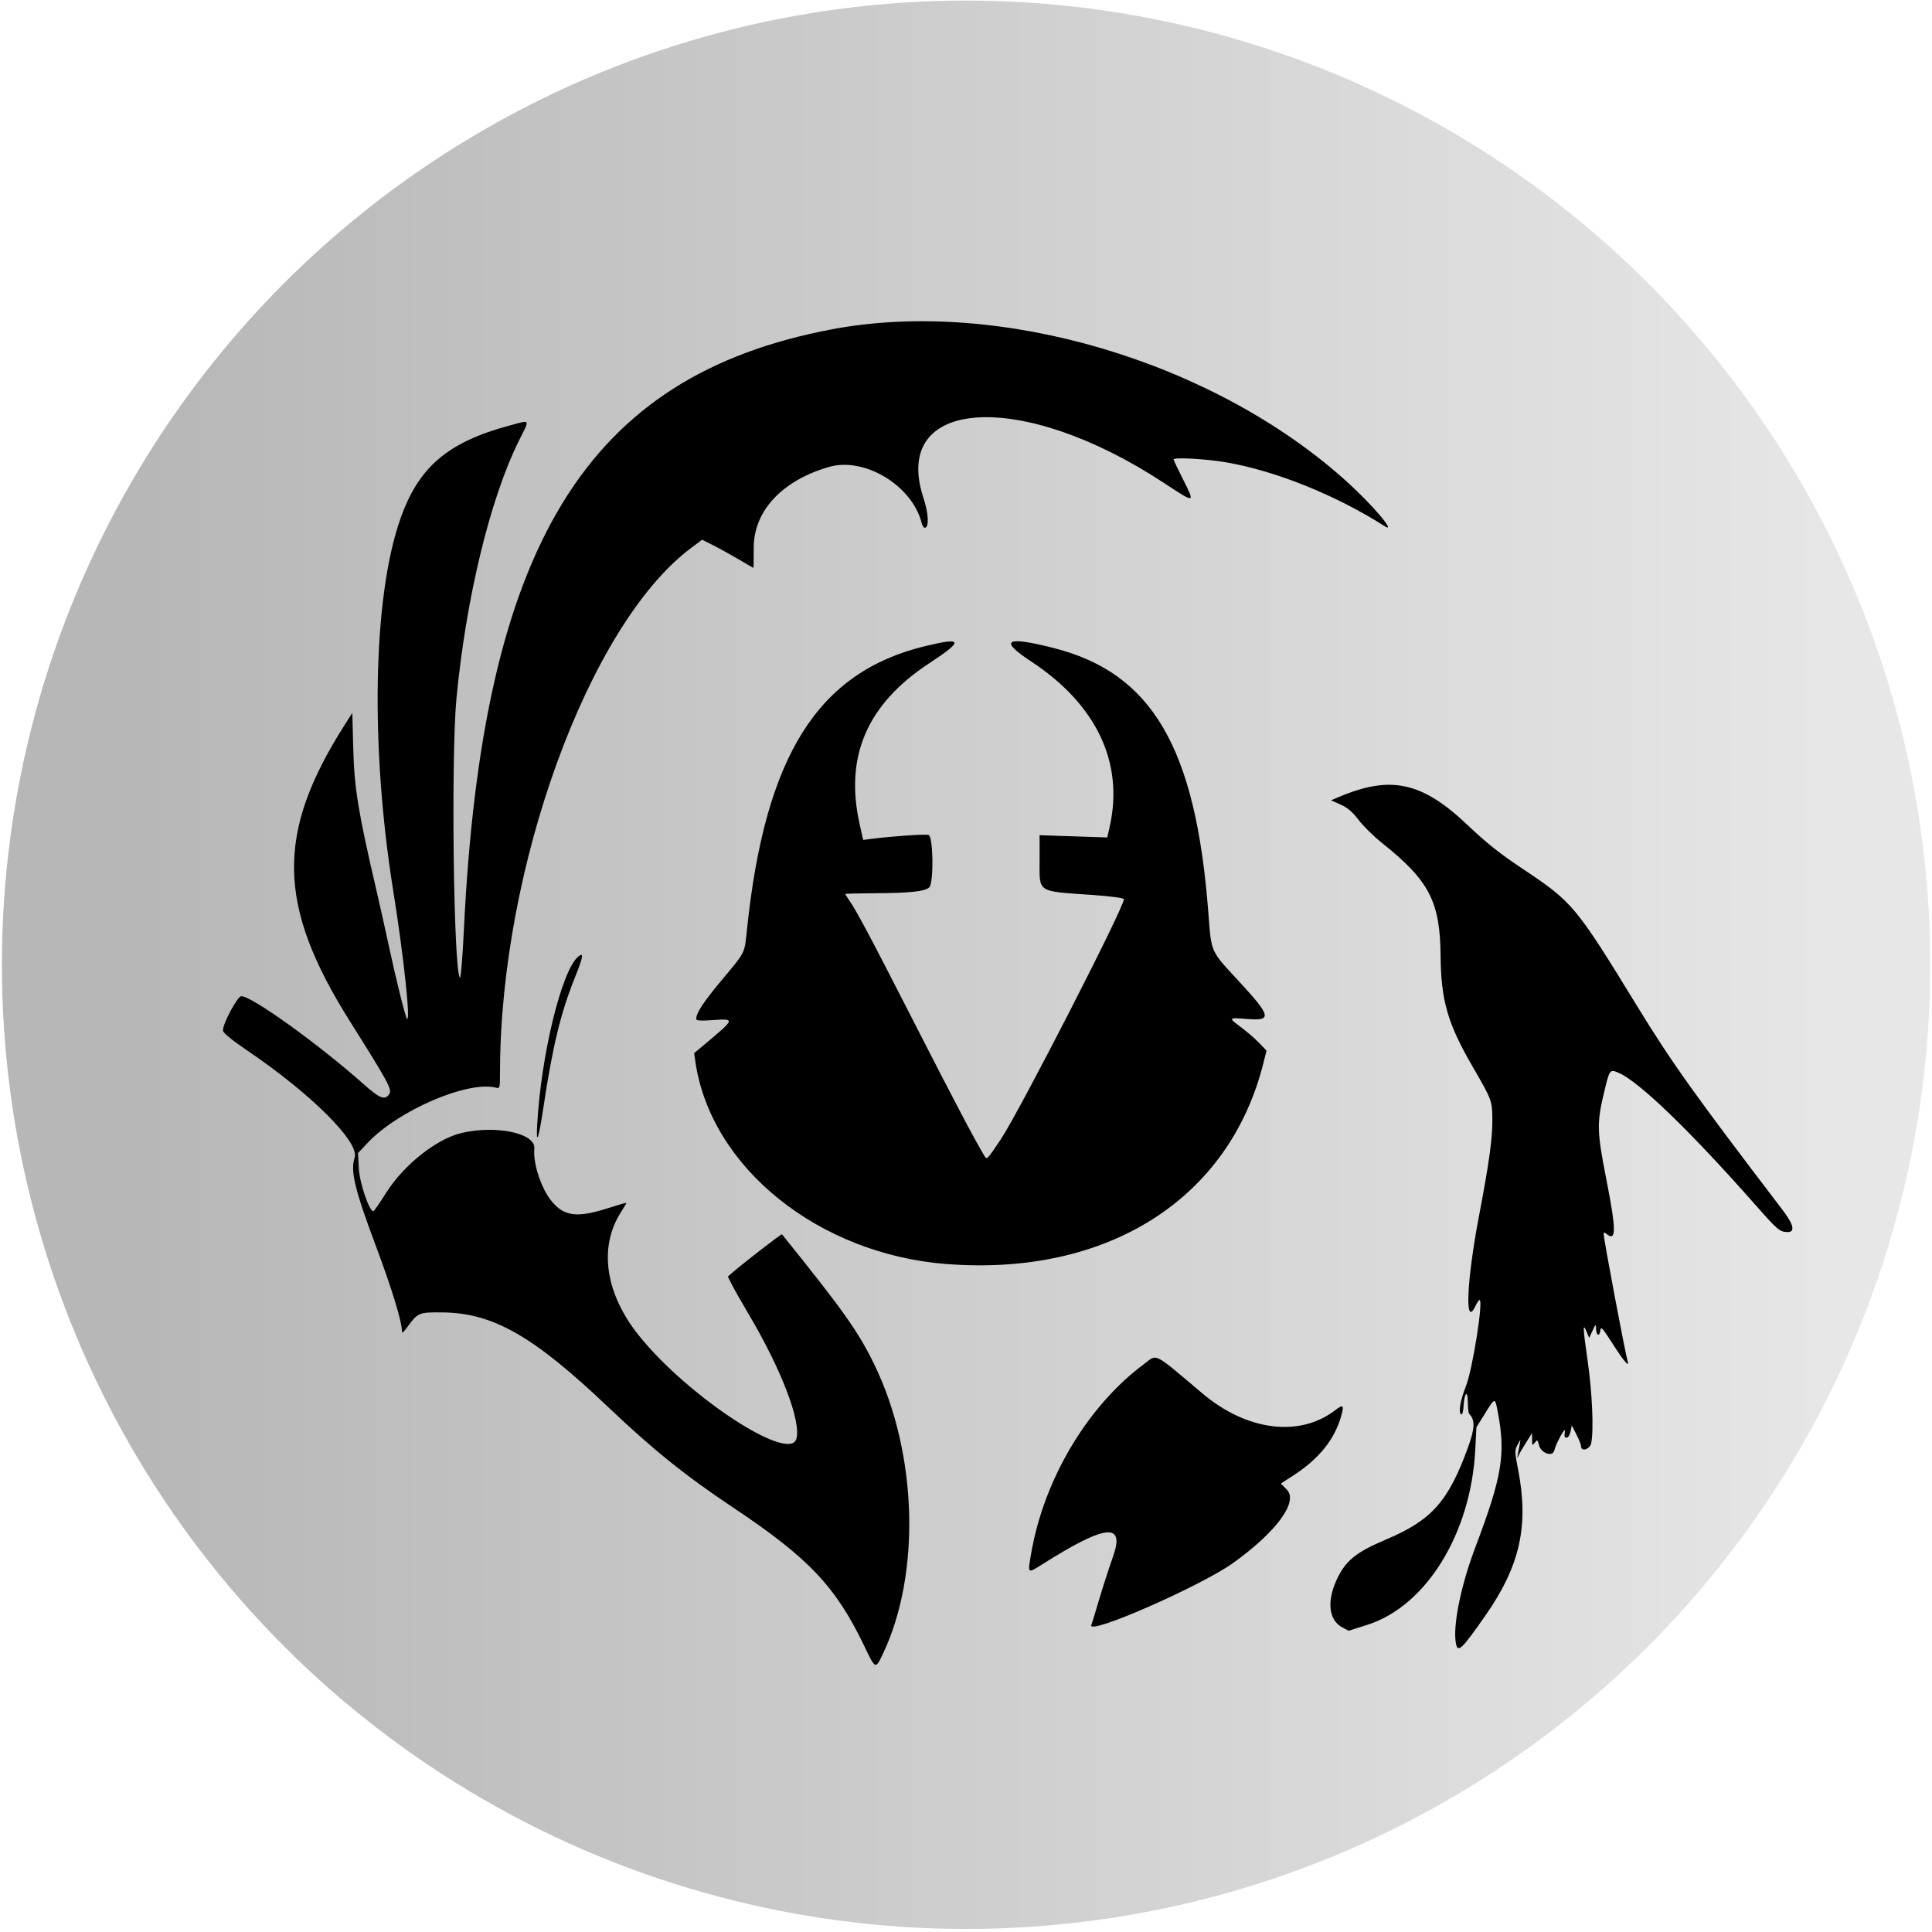 <?xml version="1.0" encoding="UTF-8" standalone="no"?>
<!-- Created with Inkscape (http://www.inkscape.org/) -->

<svg
   width="270.933mm"
   height="270.933mm"
   viewBox="0 0 270.933 270.933"
   version="1.1"
   id="svg5"
   xml:space="preserve"
   inkscape:version="1.2.1 (9c6d41e410, 2022-07-14, custom)"
   sodipodi:docname="copyleftnewlogo.svg"
   xmlns:inkscape="http://www.inkscape.org/namespaces/inkscape"
   xmlns:sodipodi="http://sodipodi.sourceforge.net/DTD/sodipodi-0.dtd"
   xmlns:xlink="http://www.w3.org/1999/xlink"
   xmlns="http://www.w3.org/2000/svg"
   xmlns:svg="http://www.w3.org/2000/svg"><sodipodi:namedview
     id="namedview7"
     pagecolor="#ffffff"
     bordercolor="#666666"
     borderopacity="1.0"
     inkscape:showpageshadow="2"
     inkscape:pageopacity="0.0"
     inkscape:pagecheckerboard="0"
     inkscape:deskcolor="#d1d1d1"
     inkscape:document-units="mm"
     showgrid="false"
     inkscape:zoom="0.77593294"
     inkscape:cx="255.17669"
     inkscape:cy="579.94702"
     inkscape:window-width="1911"
     inkscape:window-height="1043"
     inkscape:window-x="4"
     inkscape:window-y="16"
     inkscape:window-maximized="1"
     inkscape:current-layer="layer1" /><defs
     id="defs2"><linearGradient
       inkscape:collect="always"
       id="linearGradient3264"><stop
         style="stop-color:#b7b7b7;stop-opacity:1;"
         offset="0.074"
         id="stop3260" /><stop
         style="stop-color:#e7e7e7;stop-opacity:1;"
         offset="0.962"
         id="stop3262" /></linearGradient><linearGradient
       inkscape:collect="always"
       xlink:href="#linearGradient3264"
       id="linearGradient3270"
       x1="0.494"
       y1="135.589"
       x2="270.916"
       y2="135.589"
       gradientUnits="userSpaceOnUse" /></defs><g
     inkscape:label="Layer 1"
     inkscape:groupmode="layer"
     id="layer1"
     transform="translate(-0.227,-0.296)"><circle
       style="fill:url(#linearGradient3270);stroke-width:0.1;fill-opacity:1"
       id="path3177"
       cx="135.705"
       cy="135.589"
       r="135.211" /><path
       style="fill:#000000;stroke-width:0.265"
       d="m 121.472,231.211 c -4.027,-8.414 -7.831,-12.436 -18.454,-19.516 -6.632,-4.419 -11.264,-8.144 -17.464,-14.041 -10.544,-10.029 -16.181,-13.248 -23.318,-13.313 -3.28,-0.03 -3.404,0.022 -4.897,2.063 -0.594,0.812 -0.755,0.918 -0.755,0.497 0,-1.298 -1.45,-6.022 -3.644,-11.871 -2.971,-7.92 -3.596,-10.52 -2.979,-12.388 0.716,-2.168 -6.059,-8.926 -15.073,-15.037 -2.058,-1.395 -3.337,-2.436 -3.385,-2.755 -0.124,-0.818 2.01,-4.853 2.565,-4.853 1.494,0 10.884,6.76 17.206,12.385 2.245,1.998 2.966,2.261 3.562,1.301 0.384,-0.617 -0.21,-1.708 -5.505,-10.114 -10.269,-16.301 -10.453,-26.393 -0.762,-41.627 l 1.065,-1.674 0.134,5.114 c 0.142,5.429 0.724,8.974 3.253,19.798 0.493,2.11 1.262,5.555 1.709,7.656 0.96,4.515 2.361,10.144 2.572,10.334 0.529,0.477 -0.474,-8.876 -1.915,-17.857 -3.26,-20.319 -2.872,-41.221 0.969,-52.206 2.562,-7.327 6.648,-10.814 15.42,-13.162 2.902,-0.777 2.783,-0.985 1.224,2.152 -4.04,8.124 -7.409,22.011 -8.757,36.096 -0.781,8.166 -0.411,38.31 0.482,39.203 0.123,0.123 0.367,-2.784 0.542,-6.459 2.578,-54.151 17.124,-77.941 51.642,-84.464 23.428,-4.427 53.514,4.48 72.202,21.375 3.605,3.259 7.097,7.389 5.254,6.214 -6.822,-4.35 -15.329,-7.768 -22.251,-8.94 -2.865,-0.485 -7.316,-0.725 -7.316,-0.394 0,0.075 0.603,1.338 1.339,2.806 1.711,3.409 1.746,3.403 -2.719,0.467 -19.971,-13.135 -38.297,-11.998 -33.702,2.092 0.715,2.194 0.826,4.025 0.254,4.213 -0.165,0.054 -0.383,-0.234 -0.484,-0.641 -1.322,-5.274 -8.013,-9.331 -13.007,-7.887 -6.578,1.901 -10.551,6.163 -10.551,11.315 0,1.564 -0.02,2.844 -0.044,2.844 -0.024,1.56e-4 -0.951,-0.536 -2.059,-1.191 -1.108,-0.655 -2.717,-1.545 -3.575,-1.979 l -1.561,-0.788 -1.606,1.207 C 82.769,87.946 70.373,122.003 70.344,150.651 c -0.002,2.289 -0.011,2.318 -0.612,2.167 -3.932,-0.987 -13.641,3.193 -17.915,7.711 l -1.385,1.464 0.114,2.165 c 0.106,2.02 1.463,6.007 2.04,5.998 0.088,-0.001 0.919,-1.202 1.848,-2.668 2.439,-3.849 7.011,-7.469 10.482,-8.299 4.855,-1.16 10.443,0.022 10.239,2.167 -0.201,2.107 0.989,5.682 2.482,7.456 1.762,2.094 3.575,2.291 7.983,0.869 1.346,-0.434 2.447,-0.747 2.447,-0.694 0,0.052 -0.361,0.665 -0.803,1.361 -3.099,4.886 -2.148,11.356 2.53,17.203 6.851,8.563 21.168,17.951 22.118,14.503 0.676,-2.456 -2.124,-9.758 -6.703,-17.476 -0.95,-1.601 -1.995,-3.44 -2.322,-4.087 l -0.596,-1.177 0.782,-0.675 c 1.484,-1.281 6.743,-5.341 6.81,-5.257 8.641,10.721 10.72,13.655 12.99,18.34 6.027,12.439 6.506,29.317 1.149,40.541 -1.022,2.141 -1.024,2.141 -2.552,-1.052 z m 82.93,-0.418 c -0.477,-2.385 0.665,-8.084 2.697,-13.453 3.769,-9.962 4.293,-13.074 3.188,-18.938 -0.412,-2.189 -0.375,-2.192 -1.828,0.141 l -1.186,1.905 -0.165,3.178 c -0.608,11.731 -6.893,21.914 -15.137,24.528 l -2.623,0.832 -0.918,-0.494 c -1.848,-0.995 -2.157,-3.596 -0.783,-6.596 1.246,-2.721 2.681,-3.9 6.94,-5.702 6.407,-2.711 8.743,-5.33 11.496,-12.895 0.987,-2.71 1.029,-3.879 0.172,-4.736 -0.1,-0.1 -0.185,-0.846 -0.189,-1.659 -0.01,-1.8 -0.513,-1.266 -0.599,0.636 -0.03,0.657 -0.172,1.149 -0.319,1.098 -0.443,-0.154 -0.148,-1.94 0.651,-3.951 0.941,-2.368 2.479,-12.105 1.909,-12.086 -0.099,0.003 -0.358,0.384 -0.576,0.846 -1.526,3.233 -1.251,-3.445 0.526,-12.758 1.372,-7.191 1.855,-10.65 1.847,-13.229 -0.009,-2.82 -0.018,-2.843 -2.815,-7.673 -3.456,-5.969 -4.388,-9.213 -4.443,-15.478 -0.067,-7.579 -1.603,-10.536 -8.2,-15.787 -1.158,-0.921 -2.636,-2.376 -3.286,-3.232 -0.868,-1.143 -1.539,-1.717 -2.526,-2.159 l -1.344,-0.603 1.037,-0.443 c 7.289,-3.113 11.705,-2.163 18.08,3.891 2.689,2.554 4.572,4.049 7.823,6.211 6.929,4.61 7.369,5.138 16.022,19.27 4.826,7.882 8.013,12.346 20.355,28.518 1.537,2.014 1.793,3.095 0.734,3.095 -1.112,0 -1.399,-0.24 -4.537,-3.797 -9.243,-10.475 -16.384,-17.361 -19.242,-18.555 -1.154,-0.482 -1.218,-0.405 -1.864,2.243 -1.18,4.835 -1.164,5.814 0.213,12.832 1.379,7.026 1.38,8.679 0.005,7.538 -0.319,-0.265 -0.393,-0.251 -0.393,0.074 0,0.684 2.998,16.583 3.348,17.755 0.299,1.001 -0.49,0.088 -2.11,-2.442 -1.457,-2.274 -1.644,-2.473 -1.719,-1.82 -0.104,0.908 -0.57,0.686 -0.599,-0.285 -0.02,-0.672 -0.048,-0.656 -0.491,0.295 l -0.47,1.007 -0.338,-0.817 c -0.581,-1.403 -0.561,-0.757 0.125,4.038 0.645,4.503 0.87,9.688 0.501,11.533 -0.175,0.875 -1.422,1.268 -1.422,0.448 0,-0.208 -0.293,-0.953 -0.651,-1.654 l -0.651,-1.275 -0.176,0.86 c -0.101,0.495 -0.339,0.86 -0.561,0.86 -0.289,0 -0.347,-0.214 -0.233,-0.86 0.156,-0.885 -1.207,1.556 -1.505,2.695 -0.235,0.899 -1.831,0.334 -2.111,-0.748 -0.214,-0.827 -0.252,-0.851 -0.602,-0.389 -0.345,0.455 -0.374,0.423 -0.382,-0.419 l -0.008,-0.912 -0.822,1.297 c -0.452,0.713 -0.931,1.54 -1.064,1.838 -0.253,0.567 -0.26,0.631 0.173,-1.642 0.134,-0.703 0.124,-0.699 -0.308,0.123 -0.422,0.803 -0.418,0.994 0.06,3.44 1.546,7.905 0.29,13.543 -4.57,20.509 -3.315,4.752 -3.87,5.283 -4.136,3.954 z m -51.134,-2.602 c 0.091,-0.237 0.571,-1.812 1.068,-3.501 0.497,-1.689 1.387,-4.44 1.978,-6.114 1.705,-4.826 -1.024,-4.531 -9.896,1.073 -2.138,1.351 -2.088,1.398 -1.59,-1.493 1.79,-10.396 7.868,-20.623 15.761,-26.52 2.002,-1.496 1.177,-1.903 8.281,4.085 6.205,5.229 13.572,6.165 18.564,2.358 1.156,-0.881 1.298,-0.778 0.911,0.66 -0.897,3.33 -3.091,6.094 -6.698,8.434 l -1.794,1.164 0.845,0.872 c 1.631,1.683 -1.475,5.915 -7.53,10.26 -4.514,3.239 -20.48,10.237 -19.899,8.722 z M 133.03,177.565 C 115.047,176.198 99.92,164.043 97.749,149.216 l -0.18,-1.231 1.375,-1.15 c 4.4,-3.679 4.412,-3.71 1.295,-3.489 -1.751,0.124 -2.381,0.086 -2.381,-0.144 0,-0.847 0.957,-2.312 3.52,-5.387 3.459,-4.15 3.241,-3.713 3.606,-7.212 2.537,-24.322 9.91,-36.046 24.961,-39.693 5.339,-1.293 5.465,-0.796 0.608,2.389 -8.726,5.722 -11.906,13.068 -9.774,22.577 l 0.495,2.207 1.191,-0.154 c 2.838,-0.366 7.531,-0.686 7.979,-0.544 0.665,0.211 0.746,6.702 0.091,7.357 -0.558,0.558 -2.777,0.796 -7.606,0.815 -2.291,0.009 -4.166,0.058 -4.167,0.108 -7.9e-4,0.05 0.221,0.407 0.492,0.794 1.077,1.533 3.024,5.192 9.175,17.239 5.516,10.803 8.534,16.533 9.83,18.664 0.373,0.612 0.358,0.627 2.292,-2.259 2.633,-3.93 17.527,-32.994 17.284,-33.727 -0.051,-0.154 -1.953,-0.404 -4.391,-0.576 -7.929,-0.561 -7.43,-0.231 -7.43,-4.915 v -3.462 l 4.747,0.156 4.747,0.156 0.337,-1.504 c 2.02,-9.015 -1.865,-17.162 -11.071,-23.216 -4.517,-2.97 -3.508,-3.551 3.205,-1.848 13.803,3.501 19.915,13.931 21.692,37.013 0.448,5.824 0.227,5.326 4.333,9.769 4.44,4.804 4.615,5.514 1.298,5.254 -2.876,-0.225 -2.877,-0.224 -1.031,1.154 0.83,0.619 1.971,1.609 2.537,2.2 l 1.029,1.074 -0.447,1.78 c -4.784,19.046 -21.83,29.864 -44.358,28.151 z M 75.556,158.086 c 0.525,-9.765 3.431,-21.709 5.752,-23.634 0.828,-0.687 0.719,-0.004 -0.469,2.95 -1.992,4.952 -3.125,9.63 -4.408,18.199 -0.662,4.424 -1.036,5.485 -0.875,2.486 z"
       id="path3034" /></g></svg>
